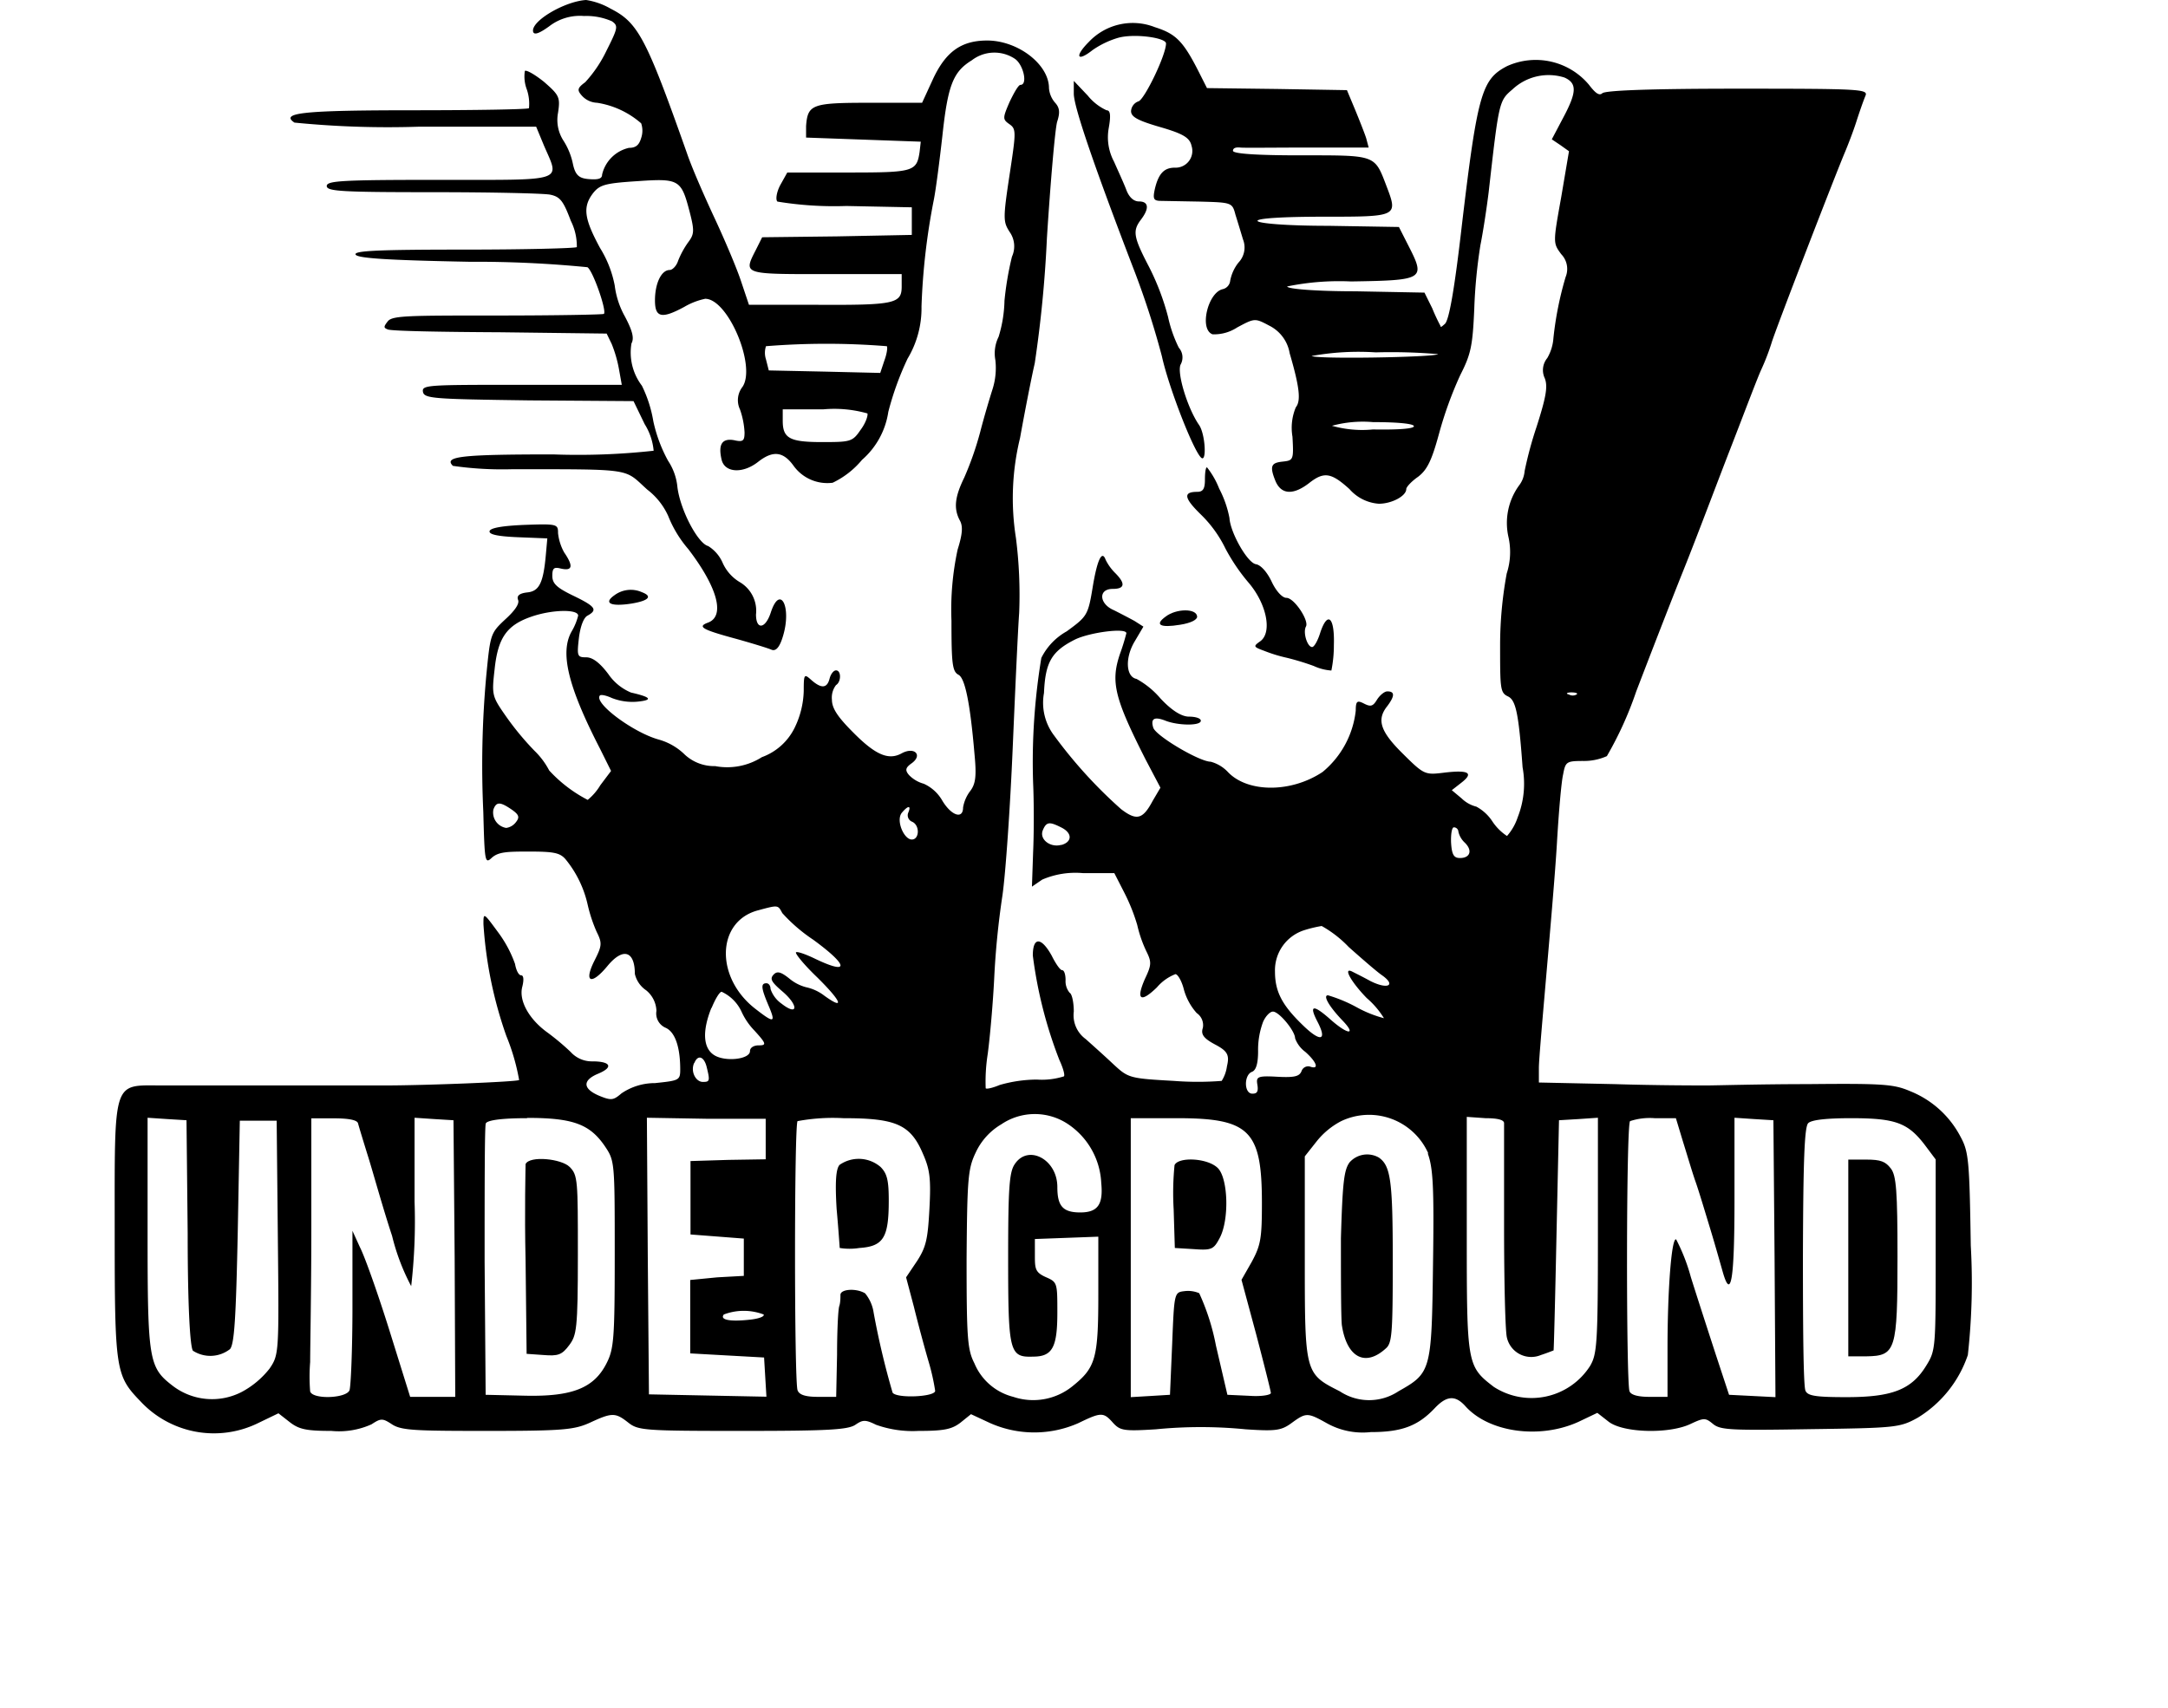 <svg xmlns="http://www.w3.org/2000/svg" viewBox="0 0 147.63 116.35"><g id="Layer_2" data-name="Layer 2"><g id="Footer"><path d="M129.21,85.59c0-4.43-.08-5.52-.45-6s-.69-.61-1.67-.61h-1.23v13.4h1.23C129.1,92.35,129.21,92,129.21,85.59Z"/><path d="M57.18,85a4.27,4.27,0,0,0,1.34,0c1.65-.11,2-.72,2-3.23,0-1.37-.11-1.84-.56-2.29a2.28,2.28,0,0,0-2.79-.14c-.25.28-.31,1.17-.2,3C57.1,83.78,57.18,85,57.18,85Z"/><path d="M80,85l1.32.08c1.2.09,1.33,0,1.73-.75.67-1.25.58-4.07-.12-4.77s-2.7-.78-2.95-.2a19.2,19.2,0,0,0-.06,3Z"/><path d="M91.31,84.34c0,2.51,0,5.16.06,5.89.33,2.23,1.59,2.9,3,1.61.42-.36.47-1,.47-6,0-5.41-.14-6.44-.95-7a1.6,1.6,0,0,0-2,.34C91.53,79.7,91.42,80.46,91.31,84.34Z"/><path d="M26.18,73.93c-.59,0-3.3,0-6,0s-5.42,0-5.95,0-2,0-3.18,0c-3.4,0-3.24-.55-3.24,9.88,0,9.55.06,9.88,1.76,11.64a6.83,6.83,0,0,0,8,1.48l1.39-.67.78.61c.62.48,1.12.59,2.82.59a5.39,5.39,0,0,0,2.74-.45c.64-.42.75-.42,1.39,0s1.59.45,6.48.45c5.19,0,5.94-.08,7-.56,1.51-.7,1.73-.7,2.62,0,.67.53,1.12.56,7.79.56,5.8,0,7.17-.08,7.67-.42s.67-.36,1.4,0a7.42,7.42,0,0,0,2.9.42c1.73,0,2.26-.11,2.85-.56l.72-.58,1.31.61a7.42,7.42,0,0,0,6,0c1.57-.76,1.71-.76,2.38,0,.47.5.72.56,2.9.42a31.18,31.18,0,0,1,6.11,0c2.06.14,2.43.08,3.12-.42,1-.73,1.09-.73,2.4,0a5,5,0,0,0,3,.61c2.12,0,3.21-.42,4.35-1.62.81-.86,1.4-.92,2.1-.14,1.61,1.79,5.07,2.26,7.7,1.06l1.28-.61.78.61c1,.76,4.13.84,5.58.14.9-.42,1-.42,1.51,0s1.17.45,6.62.36c5.88-.08,6.11-.11,7.33-.78A8,8,0,0,0,134,92.29a44.69,44.69,0,0,0,.2-7.45c-.09-5.81-.14-6.39-.7-7.42a6.65,6.65,0,0,0-3.43-3.1c-1.12-.48-1.85-.53-7-.48-3.15,0-6.22.09-6.84.09s-3.43,0-6.28-.09l-5.16-.11,0-1c0-.53.25-3.35.5-6.25s.61-7,.73-9.07.3-4.16.42-4.66c.16-.86.22-.92,1.36-.92a3.83,3.83,0,0,0,1.62-.33,24.38,24.38,0,0,0,2-4.41c.86-2.24,2.31-6,3.21-8.24s2.34-6.08,3.23-8.37,1.79-4.69,2.07-5.3a15.7,15.7,0,0,0,.7-1.81c.22-.79,4.43-11.67,5-13,.2-.48.56-1.4.78-2.09s.5-1.48.62-1.76c.19-.45-.34-.48-8.71-.48-6,0-9,.12-9.21.31s-.47,0-.92-.59a4.73,4.73,0,0,0-5.58-1.25c-1.7.89-2,1.84-3.07,10.88-.5,4.36-.87,6.42-1.15,6.67s-.28.23-.3.14A12.66,12.66,0,0,1,97.53,21L97,19.93l-4.69-.09c-2.71,0-4.66-.16-4.66-.33A17.55,17.55,0,0,1,92,19.17c5-.08,5.08-.14,3.9-2.45l-.64-1.26-4.8-.08c-2.9,0-4.83-.17-4.83-.34s1.76-.28,4.47-.28c5.11,0,5.11,0,4.3-2.12s-.7-2.06-5.86-2.06c-3,0-4.58-.11-4.58-.31s.22-.25.5-.22,2.35,0,4.61,0l4.13,0-.17-.64c-.11-.34-.45-1.2-.75-1.93l-.56-1.34L87,6.06,82.19,6l-.42-.83c-1.17-2.35-1.65-2.85-3.13-3.32a4.11,4.11,0,0,0-4.49,1c-1,1-.81,1.4.25.56a6,6,0,0,1,1.76-.84c1.11-.3,3.24,0,3.24.39,0,.79-1.46,3.8-1.87,3.94a.75.75,0,0,0-.51.67c0,.39.45.64,2,1.09s2,.72,2.12,1.28A1.14,1.14,0,0,1,80,11.42c-.72,0-1.11.39-1.36,1.45-.14.64-.09.78.3.81l2.74.05c2.2.06,2.23.06,2.45.9.14.44.37,1.2.51,1.67a1.49,1.49,0,0,1-.31,1.59,2.85,2.85,0,0,0-.56,1.23.66.66,0,0,1-.53.58c-1,.26-1.59,2.74-.67,3.07a2.87,2.87,0,0,0,1.68-.47c1.2-.64,1.2-.64,2.2-.11a2.57,2.57,0,0,1,1.37,1.87c.67,2.29.78,3.24.42,3.68a3.6,3.6,0,0,0-.23,2c.09,1.59.06,1.62-.67,1.7s-.92.25-.5,1.29,1.31.95,2.32.16,1.5-.69,2.73.42a2.93,2.93,0,0,0,2,1c.89,0,1.87-.53,1.87-1,0-.14.36-.53.81-.84.61-.47.92-1.09,1.42-2.93a26,26,0,0,1,1.45-4c.73-1.43.84-2,.95-4.5a35.14,35.14,0,0,1,.42-4.35c.17-.84.42-2.46.56-3.6.7-6.17.7-6.22,1.62-7a3.59,3.59,0,0,1,3.54-.81c.87.39.84,1-.08,2.73l-.78,1.48.58.39.59.42-.53,3.13c-.56,3.12-.56,3.12,0,3.88a1.45,1.45,0,0,1,.3,1.56,23.05,23.05,0,0,0-.83,4.16,3.12,3.12,0,0,1-.42,1.36,1.29,1.29,0,0,0-.17,1.37c.22.56.09,1.29-.56,3.32a25.92,25.92,0,0,0-.81,3,1.89,1.89,0,0,1-.39,1,4.35,4.35,0,0,0-.72,3.46,4.71,4.71,0,0,1-.11,2.52,27,27,0,0,0-.45,4.82c0,3,0,3.3.53,3.55s.73,1.09,1,4.83a6.22,6.22,0,0,1-.33,3.4,3.68,3.68,0,0,1-.73,1.28,3.5,3.5,0,0,1-1-1,3,3,0,0,0-1.09-1,2.19,2.19,0,0,1-1-.56l-.67-.56.64-.5c.87-.67.53-.89-1.11-.7-1.37.17-1.4.17-2.91-1.33S93.74,49,94.47,48.09c.5-.67.53-1,0-1-.19,0-.5.25-.7.56-.28.47-.44.5-.89.27s-.56-.19-.56.48a6.31,6.31,0,0,1-2.26,4.18C87.93,54,85,54,83.64,52.61a2.5,2.5,0,0,0-1.2-.73c-.76,0-3.74-1.76-3.91-2.32s0-.8.84-.47,2.4.36,2.4,0c0-.17-.37-.28-.81-.28s-1.09-.33-1.93-1.23a5.82,5.82,0,0,0-1.64-1.34c-.73-.14-.79-1.45-.12-2.56l.59-1-.61-.39c-.37-.2-1-.53-1.4-.73-1-.42-1.09-1.45-.08-1.45.83,0,.89-.36.16-1.09a3.36,3.36,0,0,1-.64-.89c-.25-.7-.58,0-.89,1.9S74,42,72.64,43a4.23,4.23,0,0,0-1.73,1.81,43.49,43.49,0,0,0-.56,8.52c.06,1.31.06,3.43,0,4.71l-.08,2.35.7-.48a5.72,5.72,0,0,1,2.79-.44h2.12l.67,1.31A12.78,12.78,0,0,1,77.44,63a8.59,8.59,0,0,0,.62,1.79c.36.73.36.92-.09,1.87-.64,1.45-.3,1.67.81.59a3.15,3.15,0,0,1,1.26-.9c.16,0,.44.48.58,1.06A4,4,0,0,0,81.49,69a1,1,0,0,1,.42,1c-.14.42,0,.7.83,1.14s1,.7.81,1.48a2.47,2.47,0,0,1-.36,1,21.06,21.06,0,0,1-3.26,0c-3.05-.17-3.1-.2-4.13-1.15-.56-.53-1.4-1.28-1.87-1.7a2,2,0,0,1-.81-1.87c0-.61-.12-1.2-.28-1.28a1.23,1.23,0,0,1-.28-.87c0-.36-.09-.67-.23-.67s-.44-.44-.72-1c-.7-1.26-1.28-1.29-1.28,0a29.92,29.92,0,0,0,1.81,7.12c.22.47.39,1,.31,1.11a5,5,0,0,1-1.85.22,9.24,9.24,0,0,0-2.53.37c-.45.19-.9.3-.95.22a12.14,12.14,0,0,1,.14-2.34c.16-1.2.36-3.52.44-5.14A56,56,0,0,1,68.26,61c.22-1.53.53-6.06.7-10.05s.36-8.14.44-9.2a30.67,30.67,0,0,0-.22-5.11,17.31,17.31,0,0,1,.28-6.81c.36-2,.81-4.27,1-5.08a83.3,83.3,0,0,0,.83-8.54c.25-3.91.56-7.48.7-7.93.2-.61.17-.94-.14-1.28a1.72,1.72,0,0,1-.42-1c0-1.62-2.12-3.24-4.21-3.24-1.76,0-2.82.76-3.69,2.63L62.79,7h-3.6c-3.91,0-4.19.11-4.3,1.59l0,.78,3.9.14,3.91.14-.08.7c-.2,1.34-.42,1.4-4.83,1.4H53.61l-.48.86c-.25.47-.33,1-.19,1.12a23.82,23.82,0,0,0,4.69.3l4.46.09V16L57,16.1l-5.1.06-.42.84c-.87,1.7-.92,1.67,4.74,1.67H61.4v.84c0,1.17-.45,1.28-5.84,1.25H51l-.56-1.67c-.31-.92-1.12-2.82-1.76-4.19s-1.54-3.4-1.9-4.46C44,2.57,43.45,1.54,41.58.59A4.81,4.81,0,0,0,39.91,0c-1.48.09-3.83,1.48-3.6,2.18.08.22.44.08,1.09-.39a3.42,3.42,0,0,1,2.37-.7,4.3,4.3,0,0,1,1.9.36c.44.31.41.45-.37,2a8.74,8.74,0,0,1-1.45,2.15c-.53.39-.56.53-.25.89A1.47,1.47,0,0,0,40.66,7a5.94,5.94,0,0,1,3,1.4,1.54,1.54,0,0,1,0,1c-.14.48-.36.67-.83.67A2.43,2.43,0,0,0,41,11.89c0,.28-.25.36-.89.31s-.92-.23-1.09-1a4.71,4.71,0,0,0-.67-1.65A2.6,2.6,0,0,1,38,7.68c.16-1.06.08-1.2-.95-2.1-.62-.5-1.2-.83-1.31-.75a2.5,2.5,0,0,0,.14,1.28,3,3,0,0,1,.14,1.26c-.09.08-3.6.14-7.85.14-7.5,0-9.12.17-8.12.84a64.56,64.56,0,0,0,8.46.28h8l.53,1.28c1.08,2.51,1.59,2.34-7.12,2.34-6.64,0-7.67.06-7.67.42s1,.42,7.22.42c4,0,7.59.08,8,.17.67.14.89.42,1.4,1.78a3.87,3.87,0,0,1,.41,1.79c-.08.08-3.51.17-7.67.17-5.86,0-7.48.08-7.4.33s2,.39,7.79.5a77.35,77.35,0,0,1,8,.37c.37.22,1.34,3,1.12,3.18-.09.05-3.35.11-7.26.11-6,0-7.14,0-7.45.39s-.28.45,0,.56,3.66.17,7.65.19l7.25.09.34.7a8.71,8.71,0,0,1,.5,1.73l.19,1.06H35.58c-6.39,0-6.86,0-6.78.47s.7.5,7.23.59l7.11.05.76,1.57a4.1,4.1,0,0,1,.61,1.81,47,47,0,0,1-6.84.25c-6.3,0-7.47.14-6.83.78a23.65,23.65,0,0,0,4,.23c8.43,0,7.62-.06,9.24,1.39a4.69,4.69,0,0,1,1.42,1.79,7.92,7.92,0,0,0,1.37,2.26c2,2.62,2.51,4.55,1.36,5-.78.28-.44.48,1.93,1.12,1,.28,2.12.62,2.37.73s.53-.06.78-.9c.62-2-.19-3.6-.83-1.61-.37,1.11-1,1.17-1,.11a2.26,2.26,0,0,0-1.12-2.21,2.92,2.92,0,0,1-1.14-1.28,2.52,2.52,0,0,0-1-1.17c-.69-.17-1.89-2.43-2.09-4a3.91,3.91,0,0,0-.64-1.81,10,10,0,0,1-1-2.68,8.73,8.73,0,0,0-.78-2.43A3.73,3.73,0,0,1,43,23.39c.2-.36.06-.87-.44-1.82a5.78,5.78,0,0,1-.7-2.12,7.5,7.5,0,0,0-1-2.56c-1.08-2-1.2-2.79-.47-3.74.45-.56.81-.67,3-.81,2.88-.2,3-.11,3.58,2.12.33,1.28.3,1.5-.12,2.06a6,6,0,0,0-.67,1.23c-.11.36-.39.64-.58.64-.56,0-1,.9-1,2.07s.45,1.28,2,.44a4.74,4.74,0,0,1,1.42-.55c1.56,0,3.49,4.6,2.54,6a1.47,1.47,0,0,0-.17,1.54,5.59,5.59,0,0,1,.31,1.56c0,.59-.11.67-.72.53-.81-.14-1.09.28-.84,1.34.22.89,1.45.95,2.48.14s1.73-.7,2.43.28a2.83,2.83,0,0,0,2.65,1.14,5.9,5.9,0,0,0,2-1.56,5.38,5.38,0,0,0,1.79-3.27,20.37,20.37,0,0,1,1.31-3.62,6.68,6.68,0,0,0,.95-3.55,45.22,45.22,0,0,1,.84-7.28c.14-.7.39-2.65.58-4.33.37-3.46.73-4.38,2-5.16a2.52,2.52,0,0,1,2.93-.11c.59.39.9,1.78.39,1.78-.14,0-.44.53-.75,1.18-.47,1.09-.47,1.17,0,1.5s.45.53,0,3.49-.42,3.16,0,3.83a1.7,1.7,0,0,1,.17,1.7,21.27,21.27,0,0,0-.51,3A8.94,8.94,0,0,1,68,22.94a2.53,2.53,0,0,0-.22,1.59,4.78,4.78,0,0,1-.2,2c-.16.5-.55,1.79-.83,2.88a21.69,21.69,0,0,1-1.09,3.12c-.64,1.31-.73,2.09-.31,2.9.23.39.2.92-.14,2a19.39,19.39,0,0,0-.42,4.85c0,2.93.06,3.46.48,3.68s.78,1.76,1.09,5.42c.14,1.45.08,2-.28,2.48A2.55,2.55,0,0,0,65.58,55c0,.83-.81.55-1.42-.48a2.75,2.75,0,0,0-1.26-1.14,2.21,2.21,0,0,1-1-.59c-.28-.33-.25-.5.19-.81.76-.56.17-1.14-.69-.67s-1.73.17-3.3-1.42c-1.06-1.06-1.45-1.65-1.45-2.23a1.4,1.4,0,0,1,.28-1c.36-.22.36-1,0-1-.17,0-.36.25-.44.56-.17.67-.56.7-1.26.08-.47-.42-.5-.39-.5.78a6.06,6.06,0,0,1-.62,2.49,4,4,0,0,1-2.23,2,4.4,4.4,0,0,1-3.18.61,2.94,2.94,0,0,1-2.15-.86,4.11,4.11,0,0,0-1.7-.95c-1.73-.48-4.44-2.49-4-3,.08-.08.44,0,.81.17a3.84,3.84,0,0,0,1.75.25c1.09-.11.92-.31-.44-.62a3.51,3.51,0,0,1-1.54-1.25c-.56-.75-1.06-1.15-1.51-1.15-.61,0-.64-.08-.5-1.31.09-.75.31-1.39.59-1.53.7-.39.56-.62-1-1.37-1.09-.53-1.4-.81-1.4-1.34s.12-.61.56-.5c.81.19.9-.14.25-1.09A3.44,3.44,0,0,1,38,36.31c0-.61-.05-.64-2.28-.56-1.46.06-2.32.2-2.38.42s.48.36,1.93.42l2,.08-.09,1c-.17,2-.44,2.6-1.28,2.68-.53.06-.73.23-.62.51s-.27.78-.89,1.34c-1,.94-1,1-1.28,3.85a67.52,67.52,0,0,0-.2,9.23c.09,3.38.11,3.58.56,3.16S34.52,58,36,58c1.73,0,2.15.08,2.54.56a7.45,7.45,0,0,1,1.48,3.07,10.18,10.18,0,0,0,.61,1.84c.39.78.36.95-.17,2-.72,1.45-.19,1.65.9.33s1.87-1,1.87.53A1.85,1.85,0,0,0,44,67.45a1.89,1.89,0,0,1,.7,1.4A1.06,1.06,0,0,0,45.32,70c.64.28,1,1.29,1,2.85,0,.73-.09.75-1.71.92a4.05,4.05,0,0,0-2.29.7c-.55.47-.69.5-1.5.17-1.15-.48-1.17-1.06-.09-1.51s.84-.84-.39-.84a1.94,1.94,0,0,1-1.48-.64,16.66,16.66,0,0,0-1.56-1.31c-1.25-.89-2-2.18-1.73-3.15.11-.45.09-.76-.08-.76s-.34-.33-.42-.78a8.22,8.22,0,0,0-1.15-2.15c-1-1.36-1-1.36-1-.56a28.24,28.24,0,0,0,1.56,7.62,14.59,14.59,0,0,1,.87,3C35.22,73.68,29,73.93,26.18,73.93ZM18.36,93.21a6,6,0,0,1-1.89,1.59,4.4,4.4,0,0,1-4.72-.42c-1.62-1.25-1.7-1.73-1.7-10.41V76.13l1.34.09,1.31.08L12.78,84c0,5.08.17,7.78.36,8a2.18,2.18,0,0,0,2.52-.11c.3-.33.41-2.17.53-8l.14-7.56h2.51l.08,8C19,92.15,19,92.26,18.36,93.21ZM123.13,76.5c.22-.23,1.28-.34,2.93-.34,3,0,3.85.31,5,1.81l.75,1,0,6.5c0,6.34,0,6.51-.64,7.54-1,1.64-2.32,2.15-5.44,2.15-2.12,0-2.65-.09-2.79-.45s-.17-4.35-.17-9.15C122.79,79.15,122.87,76.75,123.13,76.5ZM111,76.36a4.28,4.28,0,0,1,1.67-.2h1.45l.48,1.59c.28.89.64,2.12.86,2.74s.65,2.06,1,3.21.73,2.51.87,3c.55,1.87.78.42.78-5V76.13l1.34.09,1.31.08.08,9.43.06,9.43-1.57-.08L117.74,95l-.92-2.79c-.5-1.54-1.26-3.88-1.68-5.22a12.86,12.86,0,0,0-1-2.57c-.31-.19-.59,3.38-.59,7.42v3.3h-1.23c-.81,0-1.28-.14-1.36-.39C110.73,94.13,110.73,76.58,111,76.36ZM93.49,29.25A7.54,7.54,0,0,1,90.7,29a8,8,0,0,1,2.79-.25c1.7,0,2.79.11,2.79.28S95.22,29.28,93.49,29.25Zm-4.19-5A17.92,17.92,0,0,1,93.68,24a38,38,0,0,1,4.25.12C97.67,24.34,89.3,24.48,89.3,24.23ZM107,47.16c.3,0,.47.06.36.14a.53.53,0,0,1-.53,0C106.6,47.25,106.69,47.16,107,47.16Zm-5.84,29c.81,0,1.26.11,1.26.34s0,3.37,0,7.06.08,7.08.19,7.53a1.7,1.7,0,0,0,2.32,1.2c.44-.14.84-.31.86-.31s.11-3.57.2-7.87l.17-7.81,1.34-.08,1.31-.09v8c0,7.39-.06,8.09-.53,8.9a4.73,4.73,0,0,1-6.56,1.43c-1.82-1.4-1.84-1.51-1.84-10.39v-8ZM99,56.35a.31.31,0,0,1,.31.3,1.47,1.47,0,0,0,.42.73c.56.53.39,1.06-.31,1.06-.42,0-.56-.22-.61-1.06C98.79,56.79,98.87,56.35,99,56.35Zm-26.76,1.2c-.73.19-1.48-.39-1.23-1s.48-.58,1.26-.19S73,57.35,72.28,57.55Zm6.25-3c-.67,1.26-1.09,1.37-2.15.56a31.81,31.81,0,0,1-4.55-5,3.69,3.69,0,0,1-.7-2.91c.09-2.09.51-2.84,2.13-3.65,1-.48,3.48-.81,3.48-.42a14.82,14.82,0,0,1-.44,1.42c-.64,1.9-.37,3,1.76,7.2l1,1.9Zm18.73,24c.36,1,.44,2.2.36,7.62-.09,7.23-.14,7.34-2.35,8.59a3.61,3.61,0,0,1-4,0c-2.38-1.2-2.38-1.22-2.38-9.09V78.76l.79-1a5.21,5.21,0,0,1,1.67-1.39A4.41,4.41,0,0,1,97.26,78.56ZM88.83,63.35A8.63,8.63,0,0,1,90,63.07a7.8,7.8,0,0,1,1.84,1.43c.9.8,1.9,1.67,2.26,1.92,1,.7.4,1-.8.39-.56-.31-1.12-.58-1.23-.64-.64-.31-.06.72,1,1.81a5.81,5.81,0,0,1,1.17,1.37,8.14,8.14,0,0,1-1.81-.72,10,10,0,0,0-2-.84c-.36,0,.06.75,1,1.73s.39,1-.84-.09-1.45-.94-.87.17c.67,1.29.2,1.4-1,.23-1.42-1.37-1.9-2.29-1.9-3.66A2.86,2.86,0,0,1,88.83,63.35ZM85.26,73c.27-.11.41-.56.41-1.4a5.42,5.42,0,0,1,.34-2c.17-.39.47-.7.67-.7.42,0,1.51,1.32,1.51,1.82a2,2,0,0,0,.69.92c.76.67,1,1.25.31,1a.48.48,0,0,0-.56.31c-.14.36-.47.45-1.62.39-1.39-.08-1.48,0-1.39.53s-.06.62-.34.62C84.7,74.49,84.7,73.2,85.26,73ZM77,85.68V76.16h3.16c4.94,0,5.77.84,5.77,5.78,0,2.4-.08,2.87-.69,4l-.7,1.23,1,3.71c.54,2.06,1,3.88,1,4s-.58.25-1.45.19L83.58,95l-.78-3.35a15.43,15.43,0,0,0-1.14-3.57,1.93,1.93,0,0,0-1-.14c-.7.08-.7.11-.84,3.57L79.67,95l-1.31.08L77,95.16ZM58.6,29.28c-.55.81-.69.83-2.62.83-2.2,0-2.68-.25-2.68-1.45v-.78h2.77a8.26,8.26,0,0,1,3,.28C59.11,28.33,58.94,28.83,58.6,29.28Zm1.62-4.72-.28.84-3.79-.09-3.8-.08-.19-.75a1.43,1.43,0,0,1,0-.9,51.4,51.4,0,0,1,8.23,0C60.45,23.67,60.39,24.11,60.22,24.56Zm6.23,53.92a4.35,4.35,0,0,1,1.73-1.9,4.07,4.07,0,0,1,4.57,0,5.11,5.11,0,0,1,2.24,4c.14,1.45-.23,2-1.43,2S72,82.13,72,80.85c0-1.9-2-2.93-2.9-1.56-.37.53-.45,1.61-.45,6.36,0,6.45.08,6.81,1.7,6.75,1.32,0,1.65-.64,1.65-3,0-2,0-2.07-.75-2.4s-.78-.56-.78-1.48V84.39l2.17-.08,2.15-.08v3.93c0,4.41-.19,5-1.79,6.28a4.25,4.25,0,0,1-4,.7,3.9,3.9,0,0,1-2.65-2.29c-.47-.92-.53-1.7-.53-7.09C65.86,80.18,65.92,79.59,66.45,78.48ZM35.13,56a1,1,0,0,1-.66.39,1.06,1.06,0,0,1-.87-1.26c.2-.53.45-.53,1.23,0C35.33,55.48,35.41,55.65,35.13,56Zm5.75-2.52a3.84,3.84,0,0,1-.86,1,9.43,9.43,0,0,1-2.62-2,5.25,5.25,0,0,0-1-1.34,19.36,19.36,0,0,1-2-2.43c-.89-1.28-.92-1.39-.72-3.12.22-2.12.81-3,2.48-3.58,1.42-.5,3.21-.53,3.21-.08A4,4,0,0,1,38.93,43c-.81,1.42-.28,3.71,1.93,8l.75,1.51ZM61.4,55.37c.44-.53.67-.53.44,0a.47.47,0,0,0,.25.59c.56.22.53,1.22,0,1.22S61,55.9,61.4,55.37Zm1.45,23.22c.47,1.06.55,1.7.44,3.74s-.22,2.59-.83,3.54L61.7,87l.53,2c.28,1.14.73,2.81,1,3.73a14.76,14.76,0,0,1,.45,2c0,.42-2.65.53-2.9.12a54,54,0,0,1-1.29-5.45,2.67,2.67,0,0,0-.58-1.31c-.59-.36-1.65-.3-1.68.09,0,.19,0,.55-.08.78S57,90.7,57,92.26l-.06,2.88H55.7c-.86,0-1.28-.14-1.39-.45-.23-.59-.23-18.11,0-18.33a13.15,13.15,0,0,1,3.13-.2C61,76.16,62,76.58,62.85,78.59ZM51.63,62c1.37-.37,1.34-.37,1.64.19A11.07,11.07,0,0,0,55.37,64c2.45,1.79,2.48,2.43.11,1.29-.64-.31-1.23-.51-1.28-.42s.55.84,1.45,1.7c1.67,1.65,1.89,2.26.5,1.26a3.11,3.11,0,0,0-1.26-.59,2.93,2.93,0,0,1-1.14-.59c-.59-.47-.84-.53-1.09-.25s-.11.5.61,1.12c1.12.95,1.09,1.73-.05.84a2,2,0,0,1-.75-1c0-.22-.12-.39-.28-.39-.39,0-.37.31.14,1.51s.39,1.23-.87.25C48.67,66.59,48.78,62.74,51.63,62Zm-3.18,6.67c.25-.62.55-1.12.69-1.12a2.77,2.77,0,0,1,1.37,1.39,4.58,4.58,0,0,0,.87,1.26c.81.89.83,1,.28,1-.34,0-.59.16-.59.39,0,.56-1.67.75-2.43.28S47.8,70.24,48.45,68.63Zm-1.18,3.76c.23-.61.65-.5.84.2.25,1,.22,1.06-.25,1.06S47,73,47.27,72.39Zm.87,3.77h4v2.76L49.62,79l-2.6.08v5l1.82.14,1.81.14V86.9L48.84,87,47,87.18v5l2.51.14,2.52.14.08,1.34.08,1.33-4-.08-4-.08-.08-9.44-.06-9.4ZM52,89.53c.08.14-.36.3-1,.36-1.32.14-2,0-1.71-.36A3.81,3.81,0,0,1,52,89.53ZM29.44,95.14H27.93l-1.42-4.55c-.78-2.49-1.67-5-2-5.64L24,83.83v5.22c0,2.85-.11,5.39-.2,5.64-.22.56-2.51.64-2.68.08a12.5,12.5,0,0,1,0-2c0-.92.08-5,.08-9.15l0-7.45h1.53c1,0,1.59.11,1.65.34s.36,1.22.7,2.31,1,3.49,1.62,5.36A14.7,14.7,0,0,0,28,87.6a38.67,38.67,0,0,0,.23-5.75V76.13l1.34.09,1.31.08.08,9.4L31,95.14Zm6.45-19c3.12,0,4.27.42,5.3,1.93.67,1,.67,1.06.67,7.36,0,5.78-.06,6.45-.56,7.43-.86,1.7-2.37,2.28-5.61,2.2L33.07,95,33,85.93c0-5,0-9.21.08-9.41S34,76.16,35.89,76.16Z"/><path d="M35.86,92.21l1.14.08c1,.08,1.26,0,1.76-.67s.59-1.06.59-6.14,0-5.44-.56-6-2.71-.78-3-.2c0,.2-.08,3.19,0,6.62Z"/><polygon points="0 116.35 0 116.35 147.63 116.35 147.63 116.35 73.81 116.35 0 116.35"/><path d="M79.37,42c-.76.55-.39.78,1,.55.7-.11,1.15-.33,1.15-.55C81.49,41.42,80.09,41.44,79.37,42Z"/><path d="M43,41.11c1.2-.2,1.45-.5.7-.78a1.86,1.86,0,0,0-1.87.22C41.08,41.08,41.58,41.33,43,41.11Z"/><path d="M75.35,7.51a3.53,3.53,0,0,1-1.28-1l-.95-1v.87c0,.89,1.39,4.94,4,11.75a56.9,56.9,0,0,1,2,6.14c.45,2.06,2.1,6.33,2.66,6.89.41.42.3-1.62-.14-2.23-.79-1.15-1.54-3.63-1.23-4.13a1,1,0,0,0-.14-1.12,9,9,0,0,1-.73-2.09,16.86,16.86,0,0,0-1.28-3.38c-1.09-2.09-1.15-2.48-.56-3.26s.5-1.23-.14-1.23c-.36,0-.67-.28-.86-.78s-.56-1.29-.84-1.93a3.52,3.52,0,0,1-.36-2.29C75.66,7.82,75.6,7.51,75.35,7.51Z"/><path d="M87.6,40.72c-.28,0-.7-.45-1-1.09s-.73-1.14-1.07-1.2c-.58-.08-1.75-2.15-1.81-3.15a7.22,7.22,0,0,0-.7-2,5.61,5.61,0,0,0-.83-1.45c-.09,0-.14.36-.14.84,0,.64-.14.83-.53.83-1,0-.87.45.28,1.57a8.26,8.26,0,0,1,1.64,2.28A13,13,0,0,0,85,39.66c1.23,1.42,1.65,3.37.84,4-.51.36-.51.39.25.67a9.94,9.94,0,0,0,1.53.47,17.74,17.74,0,0,1,1.84.56,3.42,3.42,0,0,0,1.2.31,8.56,8.56,0,0,0,.17-1.73c.06-1.9-.42-2.35-.92-.87-.17.56-.42,1-.56,1-.33,0-.64-1-.42-1.4S88.13,40.72,87.6,40.72Z"/></g></g></svg>